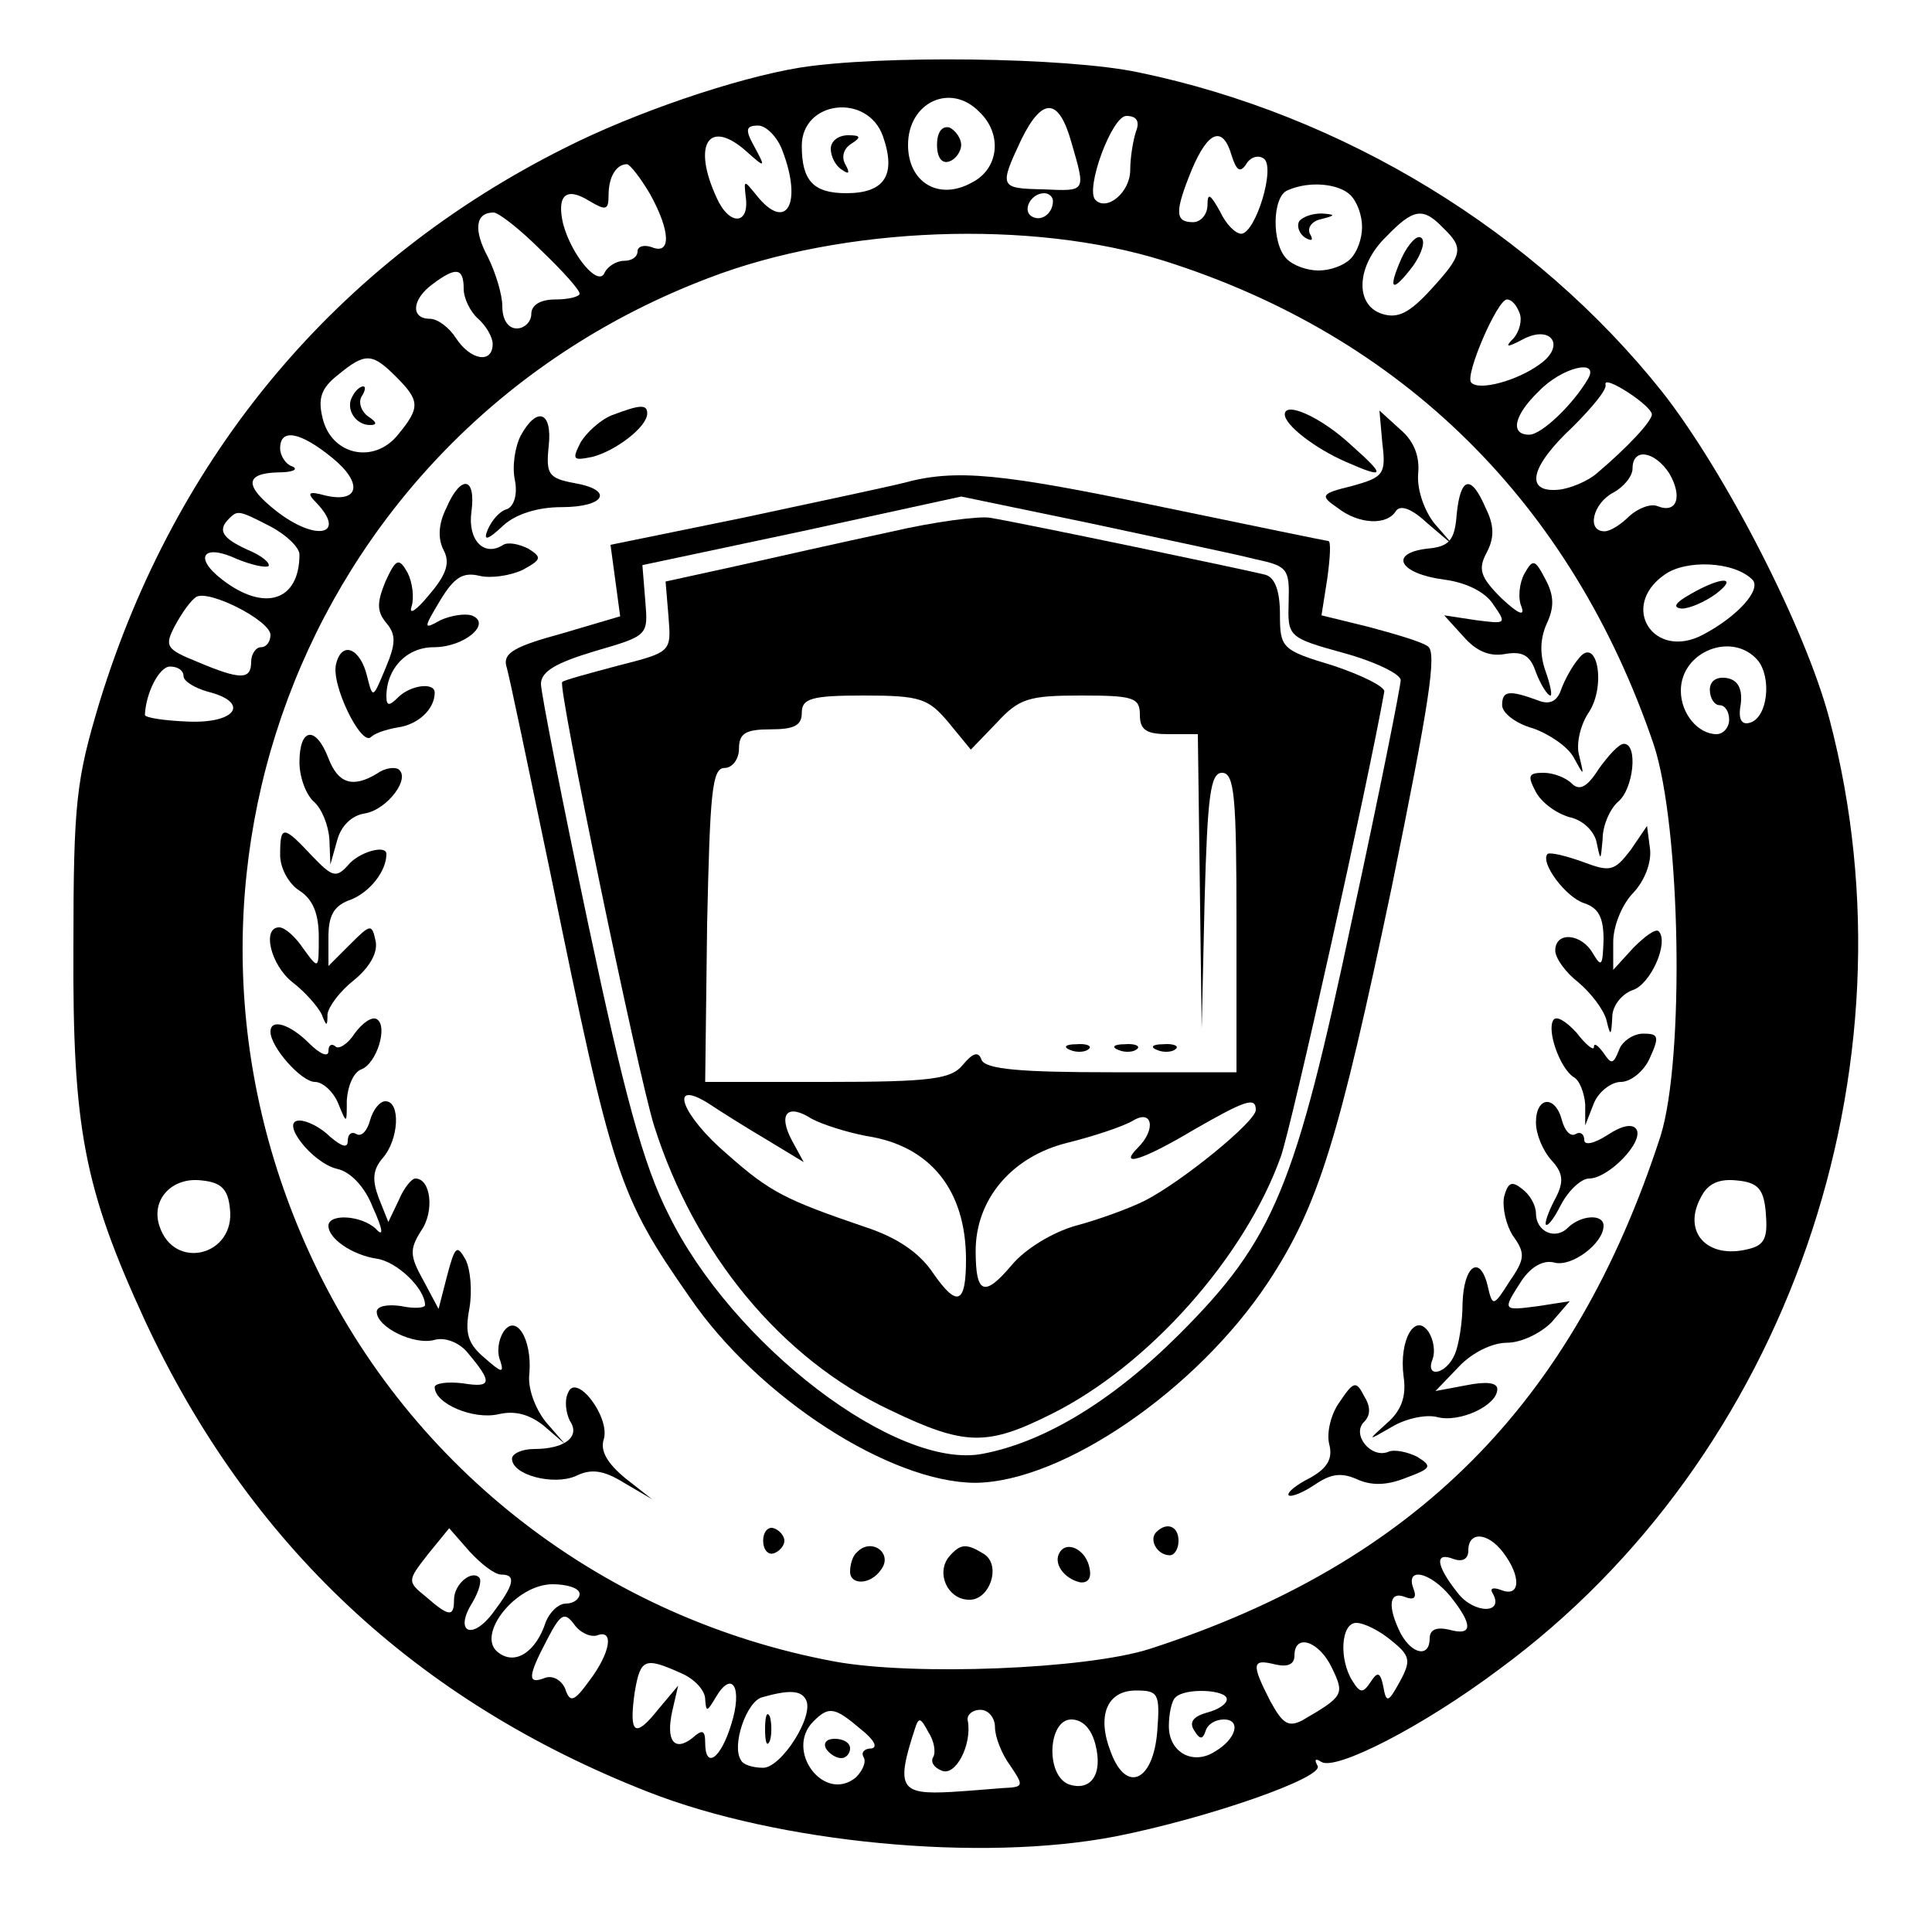 <?xml version="1.0" standalone="no"?>
<!DOCTYPE svg PUBLIC "-//W3C//DTD SVG 20010904//EN"
 "http://www.w3.org/TR/2001/REC-SVG-20010904/DTD/svg10.dtd">
<svg version="1.0" xmlns="http://www.w3.org/2000/svg"
 width="200pt" height="200pt" viewBox="0 0 200 200"
 preserveAspectRatio="xMidYMid meet">

<g transform="translate(0,200) scale(0.1,-0.1)"
fill="#000000" stroke="none">
<path d="M828 1930 c-67 -11 -172 -47 -243 -83 -236 -118 -403 -317 -482 -574
-24 -80 -27 -103 -27 -253 -1 -188 11 -250 74 -387 108 -232 281 -394 521
-488 135 -53 345 -73 484 -46 96 19 216 61 209 73 -4 7 -2 8 4 4 15 -9 104 36
184 96 298 219 437 621 342 983 -25 95 -108 256 -173 339 -132 166 -330 287
-542 331 -75 16 -269 18 -351 5z m186 -46 c24 -23 20 -59 -8 -73 -34 -19 -66
0 -66 39 0 44 44 65 74 34z m-100 -25 c14 -40 2 -59 -38 -59 -34 0 -46 13 -46
49 0 47 68 55 84 10z m195 -6 c15 -52 16 -51 -29 -49 -45 1 -46 2 -23 51 22
45 39 44 52 -2z m67 11 c-3 -9 -6 -27 -6 -40 0 -23 -24 -43 -36 -31 -11 11 17
87 32 87 11 0 14 -6 10 -16z m-366 -20 c21 -55 4 -85 -27 -46 -13 16 -13 16
-11 -2 4 -29 -17 -30 -30 -1 -26 56 -8 83 31 48 19 -17 20 -17 8 5 -10 18 -9
22 4 22 8 0 20 -12 25 -26z m465 -5 c5 -16 9 -18 15 -9 4 7 12 10 18 6 13 -8
-8 -77 -23 -78 -6 0 -16 10 -22 23 -10 18 -13 20 -13 7 0 -10 -7 -18 -15 -18
-19 0 -19 11 -1 55 17 40 32 45 41 14z m-602 -40 c21 -38 22 -63 2 -55 -8 3
-15 1 -15 -4 0 -6 -6 -10 -14 -10 -8 0 -17 -6 -20 -12 -6 -16 -34 17 -43 50
-7 30 3 39 27 24 17 -10 20 -10 20 6 0 19 8 32 19 32 3 0 14 -14 24 -31z m725
-1 c7 -7 12 -21 12 -33 0 -12 -5 -26 -12 -33 -7 -7 -21 -12 -33 -12 -12 0 -26
5 -33 12 -16 16 -15 65 1 71 22 10 53 7 65 -5z m-308 -6 c0 -13 -12 -22 -22
-16 -10 6 -1 24 13 24 5 0 9 -4 9 -8z m-530 -51 c22 -21 40 -41 40 -45 0 -3
-11 -6 -25 -6 -16 0 -25 -6 -25 -15 0 -8 -7 -15 -15 -15 -9 0 -15 9 -15 23 0
12 -7 35 -15 51 -15 28 -13 46 6 46 5 0 27 -17 49 -39z m934 23 c22 -21 20
-28 -13 -64 -22 -24 -34 -30 -50 -25 -29 9 -27 50 4 80 28 29 38 31 59 9z
m-289 -34 c247 -78 422 -251 507 -501 28 -85 32 -325 7 -405 -90 -277 -254
-442 -529 -531 -66 -21 -244 -28 -326 -13 -237 44 -438 198 -540 415 -187 397
-1 861 409 1017 140 54 335 61 472 18z m-725 -29 c0 -10 7 -24 15 -31 8 -7 15
-19 15 -26 0 -21 -23 -17 -38 6 -7 11 -19 20 -27 20 -20 0 -19 20 3 36 24 18
32 17 32 -5z m1093 -25 c3 -7 0 -19 -6 -26 -10 -10 -7 -10 10 -1 29 15 44 -7
17 -26 -23 -17 -63 -28 -71 -19 -7 7 27 86 37 86 5 0 10 -6 13 -14z m-1163
-66 c25 -25 25 -32 2 -60 -25 -31 -69 -21 -78 17 -5 20 -2 31 16 45 28 23 35
23 60 -2z m1234 -2 c-15 -26 -48 -58 -61 -58 -20 0 -16 20 10 45 24 25 63 34
51 13z m66 -37 c0 -7 -25 -34 -57 -61 -9 -8 -28 -16 -40 -17 -35 -3 -29 24 15
65 20 20 36 39 34 44 -1 5 9 1 23 -8 14 -9 25 -19 25 -23z m-1366 -45 c32 -26
28 -47 -7 -39 -18 5 -20 3 -9 -8 31 -33 -1 -40 -42 -8 -33 26 -33 39 2 40 15
0 21 3 15 6 -7 2 -13 11 -13 19 0 21 21 17 54 -10z m1384 -16 c14 -24 8 -42
-12 -34 -7 3 -20 -2 -29 -10 -9 -9 -20 -16 -26 -16 -19 0 -12 29 9 40 11 6 20
17 20 25 0 22 23 18 38 -5z m-1448 -55 c17 -9 30 -22 30 -29 0 -48 -36 -60
-80 -26 -30 23 -20 38 16 21 15 -6 29 -9 32 -7 2 3 -7 11 -22 17 -26 12 -31
20 -19 32 9 9 10 9 43 -8z m1534 -55 c10 -10 -15 -38 -51 -57 -51 -27 -87 29
-40 62 22 16 72 14 91 -5z m-1534 -57 c0 -7 -4 -13 -10 -13 -5 0 -10 -7 -10
-15 0 -19 -11 -19 -56 0 -32 13 -34 16 -23 37 7 13 16 26 22 30 13 8 76 -24
77 -39z m1540 -27 c14 -18 10 -58 -8 -64 -9 -3 -13 3 -10 19 2 16 -3 25 -14
27 -11 2 -18 -3 -18 -12 0 -9 5 -16 10 -16 6 0 10 -7 10 -15 0 -8 -6 -15 -13
-15 -19 0 -37 21 -37 45 0 41 54 62 80 31z m-1630 -16 c0 -5 11 -12 25 -16 44
-11 30 -33 -20 -31 -25 1 -45 4 -45 7 1 23 15 50 26 50 8 0 14 -4 14 -10z m48
-551 c6 -49 -58 -65 -73 -18 -9 27 13 51 44 47 20 -2 27 -9 29 -29z m1590 -5
c2 -25 -1 -33 -18 -37 -43 -11 -69 18 -49 54 7 14 19 19 37 17 22 -2 28 -9 30
-34z m-1309 -374 c16 0 13 -11 -9 -40 -22 -29 -40 -19 -21 11 7 12 10 23 7 26
-8 8 -26 -7 -26 -23 0 -18 -5 -18 -29 3 -20 16 -19 17 2 44 l22 27 21 -24 c12
-13 26 -24 33 -24z m1037 23 c19 -25 18 -47 -2 -39 -8 3 -12 2 -9 -3 13 -22
-19 -22 -36 0 -23 29 -24 43 -4 35 9 -3 15 0 15 9 0 20 20 19 36 -2z m-55 -45
c24 -30 24 -42 -1 -35 -13 3 -20 0 -20 -9 0 -20 -18 -17 -30 5 -14 28 -12 44
4 38 10 -4 13 -1 9 9 -8 22 17 17 38 -8z m-901 2 c0 -5 -6 -10 -14 -10 -8 0
-17 -9 -21 -19 -10 -31 -32 -46 -50 -31 -22 18 19 70 57 70 15 0 28 -4 28 -10z
m18 -43 c18 7 14 -18 -8 -47 -16 -22 -20 -23 -25 -8 -4 9 -13 14 -21 11 -18
-7 -18 1 2 39 14 27 18 30 28 17 6 -9 17 -14 24 -12z m822 -5 c20 -16 21 -21
9 -43 -12 -22 -14 -22 -17 -5 -3 15 -6 16 -13 5 -8 -12 -11 -12 -19 1 -14 22
-12 60 4 60 8 0 24 -8 36 -18z m-61 -29 c13 -27 12 -29 -31 -54 -14 -7 -20 -4
-33 20 -20 39 -19 44 5 38 13 -3 20 0 20 9 0 24 26 15 39 -13z m-674 -5 c14
-6 25 -18 25 -27 1 -14 2 -13 11 2 17 29 28 10 16 -28 -11 -36 -27 -47 -27
-19 0 13 -3 14 -13 5 -19 -15 -28 -3 -21 28 l6 26 -21 -25 c-24 -30 -30 -25
-24 18 6 35 10 37 48 20z m129 -27 c10 -16 -25 -71 -44 -71 -10 0 -21 3 -23 8
-10 15 6 61 22 65 28 8 40 7 45 -2z m364 -33 c-4 -52 -32 -65 -48 -22 -15 38
-4 64 26 64 23 0 25 -3 22 -42z m72 33 c0 -5 -9 -11 -21 -14 -14 -4 -18 -10
-13 -18 6 -10 9 -10 12 -1 2 7 10 12 19 12 18 0 13 -20 -9 -33 -23 -15 -48 -1
-48 26 0 13 3 27 7 30 10 10 53 8 53 -2z m-379 -31 c14 -11 18 -19 11 -20 -7
0 -11 -4 -8 -9 3 -5 -1 -14 -8 -21 -33 -27 -74 28 -44 58 16 16 22 15 49 -8z
m139 2 c0 -10 7 -28 16 -40 14 -21 14 -22 -8 -23 -13 -1 -36 -3 -53 -4 -53 -3
-58 4 -38 65 4 13 6 12 14 -3 6 -9 8 -21 5 -26 -3 -5 1 -11 9 -14 14 -6 31 26
27 51 -2 6 4 12 13 12 8 0 15 -8 15 -18z m104 -18 c8 -31 -5 -49 -28 -41 -24
10 -21 67 3 67 12 0 21 -10 25 -26z"/>
<path d="M970 1850 c0 -13 5 -20 13 -17 6 2 12 10 12 17 0 7 -6 15 -12 18 -8
2 -13 -5 -13 -18z"/>
<path d="M860 1846 c0 -8 5 -18 12 -22 7 -5 8 -3 3 6 -4 7 -2 16 6 21 11 7 10
9 -3 9 -10 0 -18 -6 -18 -14z"/>
<path d="M1345 1771 c-3 -5 0 -13 6 -17 7 -4 9 -3 5 4 -3 6 2 13 11 15 16 4
16 5 1 6 -9 0 -19 -3 -23 -8z"/>
<path d="M1451 1733 c-15 -34 -10 -37 12 -8 9 13 13 26 8 29 -4 3 -13 -6 -20
-21z"/>
<path d="M633 1570 c-12 -5 -26 -18 -32 -28 -9 -18 -8 -19 12 -15 24 6 57 31
57 45 0 10 -8 9 -37 -2z"/>
<path d="M1330 1571 c0 -11 31 -35 63 -49 41 -18 42 -15 6 17 -31 29 -69 46
-69 32z"/>
<path d="M539 1549 c-6 -12 -9 -32 -6 -46 3 -15 -1 -27 -8 -30 -8 -2 -16 -12
-20 -21 -5 -12 -1 -12 16 4 13 12 36 19 60 19 46 0 55 18 13 25 -26 5 -29 9
-26 38 4 36 -12 42 -29 11z"/>
<path d="M1431 1541 c4 -32 1 -35 -31 -44 -33 -8 -34 -10 -15 -23 22 -17 51
-18 60 -3 5 7 17 2 33 -13 l27 -23 -20 23 c-11 14 -18 35 -17 51 2 18 -4 34
-18 46 l-22 20 3 -34z"/>
<path d="M935 1500 c-16 -4 -91 -20 -166 -36 l-137 -28 5 -37 5 -37 -61 -18
c-48 -13 -60 -20 -57 -33 3 -9 23 -106 46 -216 64 -312 70 -332 144 -438 71
-104 208 -192 296 -192 90 1 229 96 303 208 52 79 73 148 128 410 38 187 47
242 37 248 -7 5 -35 13 -61 20 l-49 12 6 38 c3 22 4 39 1 39 -2 0 -79 16 -171
35 -168 35 -214 40 -269 25z m365 -79 c33 -7 35 -10 34 -44 -1 -36 -1 -37 57
-53 33 -9 59 -22 59 -28 0 -6 -22 -117 -50 -246 -59 -279 -81 -333 -179 -431
-69 -69 -140 -112 -204 -124 -89 -17 -259 113 -325 248 -26 51 -46 125 -83
300 -27 128 -49 240 -49 249 0 13 16 22 56 34 55 16 55 16 52 52 l-3 37 165
35 165 36 135 -28 c74 -16 151 -32 170 -37z"/>
<path d="M920 1449 c-47 -10 -118 -26 -158 -35 l-73 -16 3 -36 c3 -37 3 -37
-52 -51 -30 -8 -56 -15 -58 -17 -5 -4 78 -404 95 -459 42 -133 132 -242 245
-295 77 -37 100 -37 166 -4 101 50 201 163 238 267 11 31 90 385 107 481 1 5
-23 17 -53 27 -53 16 -55 18 -55 53 0 24 -5 38 -15 41 -15 4 -249 53 -285 59
-11 2 -58 -4 -105 -15z m62 -197 l23 -28 27 28 c23 25 33 28 87 28 54 0 61 -2
61 -20 0 -16 7 -20 30 -20 l30 0 2 -152 2 -153 3 133 c3 108 6 132 18 132 13
0 15 -25 15 -155 l0 -155 -129 0 c-94 0 -131 3 -135 13 -3 9 -9 7 -19 -5 -12
-15 -32 -18 -141 -18 l-126 0 2 163 c3 136 5 162 18 162 8 0 15 9 15 20 0 16
7 20 33 20 24 0 32 4 32 17 0 15 10 18 64 18 59 0 67 -3 88 -28z m-188 -432
l38 -23 -12 22 c-15 28 -5 39 20 23 11 -6 36 -14 57 -18 66 -10 103 -56 103
-128 0 -46 -9 -50 -34 -14 -14 21 -37 37 -71 48 -82 28 -98 36 -142 75 -47 40
-62 79 -20 53 12 -8 39 -25 61 -38z m506 31 c0 -12 -76 -74 -115 -94 -16 -8
-49 -20 -72 -26 -24 -7 -52 -24 -66 -41 -28 -33 -37 -30 -37 15 0 54 38 98 95
112 28 7 58 17 68 23 20 12 24 -9 5 -28 -21 -21 5 -13 57 18 54 31 65 35 65
21z"/>
<path d="M1108 913 c7 -3 16 -2 19 1 4 3 -2 6 -13 5 -11 0 -14 -3 -6 -6z"/>
<path d="M1158 913 c7 -3 16 -2 19 1 4 3 -2 6 -13 5 -11 0 -14 -3 -6 -6z"/>
<path d="M1198 913 c7 -3 16 -2 19 1 4 3 -2 6 -13 5 -11 0 -14 -3 -6 -6z"/>
<path d="M462 1474 c-8 -16 -9 -31 -3 -43 7 -13 4 -25 -15 -47 -13 -16 -21
-21 -18 -12 3 9 1 25 -4 35 -9 16 -12 15 -23 -9 -9 -22 -9 -31 1 -43 10 -12
10 -21 -1 -47 -13 -31 -13 -32 -19 -8 -7 29 -26 37 -32 13 -6 -21 26 -86 36
-76 4 4 16 8 28 10 21 3 38 19 38 36 0 11 -25 8 -38 -5 -9 -9 -12 -9 -12 1 0
29 21 51 49 51 32 0 61 25 39 33 -7 2 -21 0 -32 -5 -18 -10 -18 -9 0 21 14 23
23 29 40 25 12 -3 32 0 45 6 20 11 20 13 6 22 -10 5 -21 7 -26 4 -20 -13 -37
5 -33 34 5 37 -11 39 -26 4z"/>
<path d="M1508 1468 c-2 -28 -8 -34 -31 -36 -40 -5 -28 -26 18 -32 23 -3 43
-13 51 -26 14 -20 13 -20 -18 -16 l-33 5 20 -22 c13 -15 27 -21 43 -18 18 3
26 -1 32 -19 5 -13 12 -24 15 -24 2 0 0 11 -5 25 -6 17 -6 33 1 49 8 17 8 29
-1 46 -11 21 -13 22 -22 6 -5 -9 -7 -25 -3 -34 4 -11 -4 -7 -21 9 -22 22 -24
30 -15 47 8 15 8 28 -1 46 -15 35 -26 33 -30 -6z"/>
<path d="M1634 1318 c-6 -7 -14 -21 -18 -32 -4 -12 -12 -16 -24 -11 -30 11
-37 10 -37 -5 0 -8 14 -19 32 -24 17 -6 36 -19 42 -30 11 -20 11 -20 6 1 -4
12 1 33 10 46 18 28 8 80 -11 55z"/>
<path d="M310 1211 c0 -16 7 -34 15 -41 8 -7 15 -24 16 -39 l1 -26 7 25 c4 15
15 26 29 28 23 4 48 37 34 46 -4 2 -14 1 -22 -5 -25 -15 -40 -10 -50 16 -13
34 -30 32 -30 -4z"/>
<path d="M1655 1204 c-12 -19 -20 -23 -28 -15 -6 6 -19 11 -29 11 -16 0 -17
-3 -8 -20 6 -11 21 -22 35 -26 14 -3 26 -15 28 -27 4 -19 4 -18 6 4 0 15 8 32
16 39 16 13 21 60 6 60 -5 0 -16 -12 -26 -26z"/>
<path d="M290 1115 c0 -14 9 -30 20 -37 14 -9 20 -24 20 -48 0 -34 0 -34 -16
-12 -8 12 -19 22 -25 22 -18 0 -9 -39 14 -57 13 -10 26 -25 30 -33 5 -13 6
-13 6 0 1 8 13 24 27 35 16 13 25 28 23 40 -4 19 -5 19 -27 -3 l-22 -22 0 30
c0 23 6 33 24 39 19 8 36 29 36 47 0 10 -29 2 -40 -12 -12 -13 -16 -12 -37 10
-30 32 -33 32 -33 1z"/>
<path d="M1688 1120 c-17 -22 -21 -23 -50 -12 -17 6 -33 10 -36 8 -8 -9 19
-45 38 -51 15 -5 20 -15 20 -38 -1 -27 -2 -29 -11 -14 -12 21 -39 23 -39 3 0
-8 11 -23 24 -33 13 -11 26 -28 29 -39 4 -17 5 -17 6 3 0 12 10 24 21 28 19 6
38 50 27 61 -3 3 -14 -5 -26 -17 l-21 -23 0 29 c0 16 9 39 21 51 12 13 19 32
17 46 l-3 23 -17 -25z"/>
<path d="M367 930 c-7 -11 -17 -17 -20 -13 -4 3 -7 1 -7 -5 0 -7 -9 -3 -20 8
-20 20 -40 26 -40 12 0 -16 32 -52 46 -52 8 0 19 -10 24 -22 9 -22 9 -22 9 3
1 15 7 29 15 32 16 6 28 45 16 52 -5 3 -15 -4 -23 -15z"/>
<path d="M1608 944 c-7 -11 7 -50 21 -59 6 -3 11 -16 12 -28 l0 -22 9 23 c5
12 18 22 28 22 10 0 24 11 30 25 10 22 9 25 -7 25 -10 0 -22 -8 -25 -17 -6
-15 -8 -15 -16 -3 -6 8 -10 11 -10 6 0 -4 -8 2 -18 15 -11 12 -21 18 -24 13z"/>
<path d="M383 840 c-3 -11 -9 -17 -14 -14 -5 3 -9 0 -9 -7 0 -8 -6 -6 -18 4
-10 10 -24 17 -32 17 -21 0 13 -44 39 -50 14 -3 29 -19 37 -40 11 -24 11 -31
3 -22 -15 14 -49 16 -49 3 0 -13 24 -30 50 -34 21 -3 50 -31 50 -48 0 -3 -11
-4 -25 -1 -14 2 -25 0 -25 -6 0 -16 39 -35 60 -29 11 3 25 -3 33 -12 27 -32
27 -38 -4 -33 -16 2 -29 0 -29 -4 0 -17 40 -34 66 -28 17 4 32 0 47 -12 l22
-19 -20 23 c-11 14 -19 35 -17 50 3 36 -14 63 -27 43 -5 -8 -7 -21 -3 -30 4
-13 1 -12 -16 3 -18 15 -21 26 -16 52 3 18 1 40 -4 50 -9 16 -11 14 -19 -16
l-9 -35 -16 30 c-14 25 -14 32 -2 51 14 20 10 54 -6 54 -4 0 -12 -10 -17 -22
l-11 -23 -10 25 c-7 19 -6 29 4 41 17 19 19 59 3 59 -6 0 -13 -9 -16 -20z"/>
<path d="M1590 838 c0 -12 7 -29 16 -39 12 -13 13 -22 5 -38 -6 -11 -11 -23
-11 -28 1 -4 8 4 16 20 8 15 21 27 29 27 20 0 57 38 49 51 -4 6 -15 4 -30 -6
-14 -9 -24 -11 -24 -5 0 6 -4 9 -9 6 -5 -3 -11 3 -14 14 -7 27 -27 25 -27 -2z"/>
<path d="M1557 761 c-2 -11 2 -29 9 -40 13 -18 13 -24 -3 -47 -17 -27 -18 -27
-23 -5 -8 33 -25 21 -26 -19 0 -19 -4 -43 -8 -52 -9 -21 -31 -25 -23 -5 3 8 1
20 -4 28 -14 21 -31 -8 -26 -46 3 -20 -2 -35 -17 -48 -21 -19 -21 -19 5 -4 15
9 36 13 47 10 23 -6 62 12 62 29 0 7 -12 8 -32 4 l-32 -6 24 25 c14 15 35 25
50 25 15 0 35 10 46 21 l19 22 -32 -5 c-38 -5 -38 -5 -18 26 10 15 23 22 34
19 18 -5 51 20 51 38 0 13 -24 11 -37 -2 -13 -13 -33 -4 -33 15 0 8 -6 19 -14
25 -11 9 -15 7 -19 -8z"/>
<path d="M588 558 c-4 -8 -2 -21 2 -29 11 -16 -5 -29 -37 -29 -13 0 -23 -5
-23 -10 0 -17 43 -28 66 -18 16 8 29 6 50 -7 l29 -17 -28 22 c-18 15 -26 28
-22 40 7 23 -29 70 -37 48z"/>
<path d="M1387 549 c-9 -12 -14 -32 -11 -44 4 -15 -2 -25 -20 -35 -14 -7 -24
-15 -22 -18 3 -2 15 3 27 11 16 11 27 13 43 6 15 -7 31 -7 51 1 27 10 28 12
12 22 -10 5 -24 8 -30 5 -18 -7 -38 18 -25 31 7 7 7 16 0 27 -8 16 -11 15 -25
-6z"/>
<path d="M790 405 c0 -9 5 -15 11 -13 6 2 11 8 11 13 0 5 -5 11 -11 13 -6 2
-11 -4 -11 -13z"/>
<path d="M1197 414 c-8 -8 1 -24 14 -24 5 0 9 7 9 15 0 15 -12 20 -23 9z"/>
<path d="M887 393 c-4 -3 -7 -12 -7 -20 0 -14 21 -14 32 2 13 17 -10 34 -25
18z"/>
<path d="M982 388 c-13 -17 -1 -43 20 -44 22 -2 35 35 17 47 -19 12 -25 11
-37 -3z"/>
<path d="M1097 393 c-7 -11 4 -27 21 -31 8 -1 12 4 10 14 -3 19 -23 30 -31 17z"/>
<path d="M365 1590 c-8 -13 3 -30 18 -30 8 0 7 3 -2 9 -7 5 -10 14 -7 20 4 6
5 11 2 11 -3 0 -8 -4 -11 -10z"/>
<path d="M1750 1385 c-16 -9 -19 -14 -9 -15 8 0 24 7 35 15 24 18 7 19 -26 0z"/>
<path d="M792 210 c0 -14 2 -19 5 -12 2 6 2 18 0 25 -3 6 -5 1 -5 -13z"/>
<path d="M855 190 c3 -5 10 -10 16 -10 5 0 9 5 9 10 0 6 -7 10 -16 10 -8 0
-12 -4 -9 -10z"/>
</g>
</svg>
